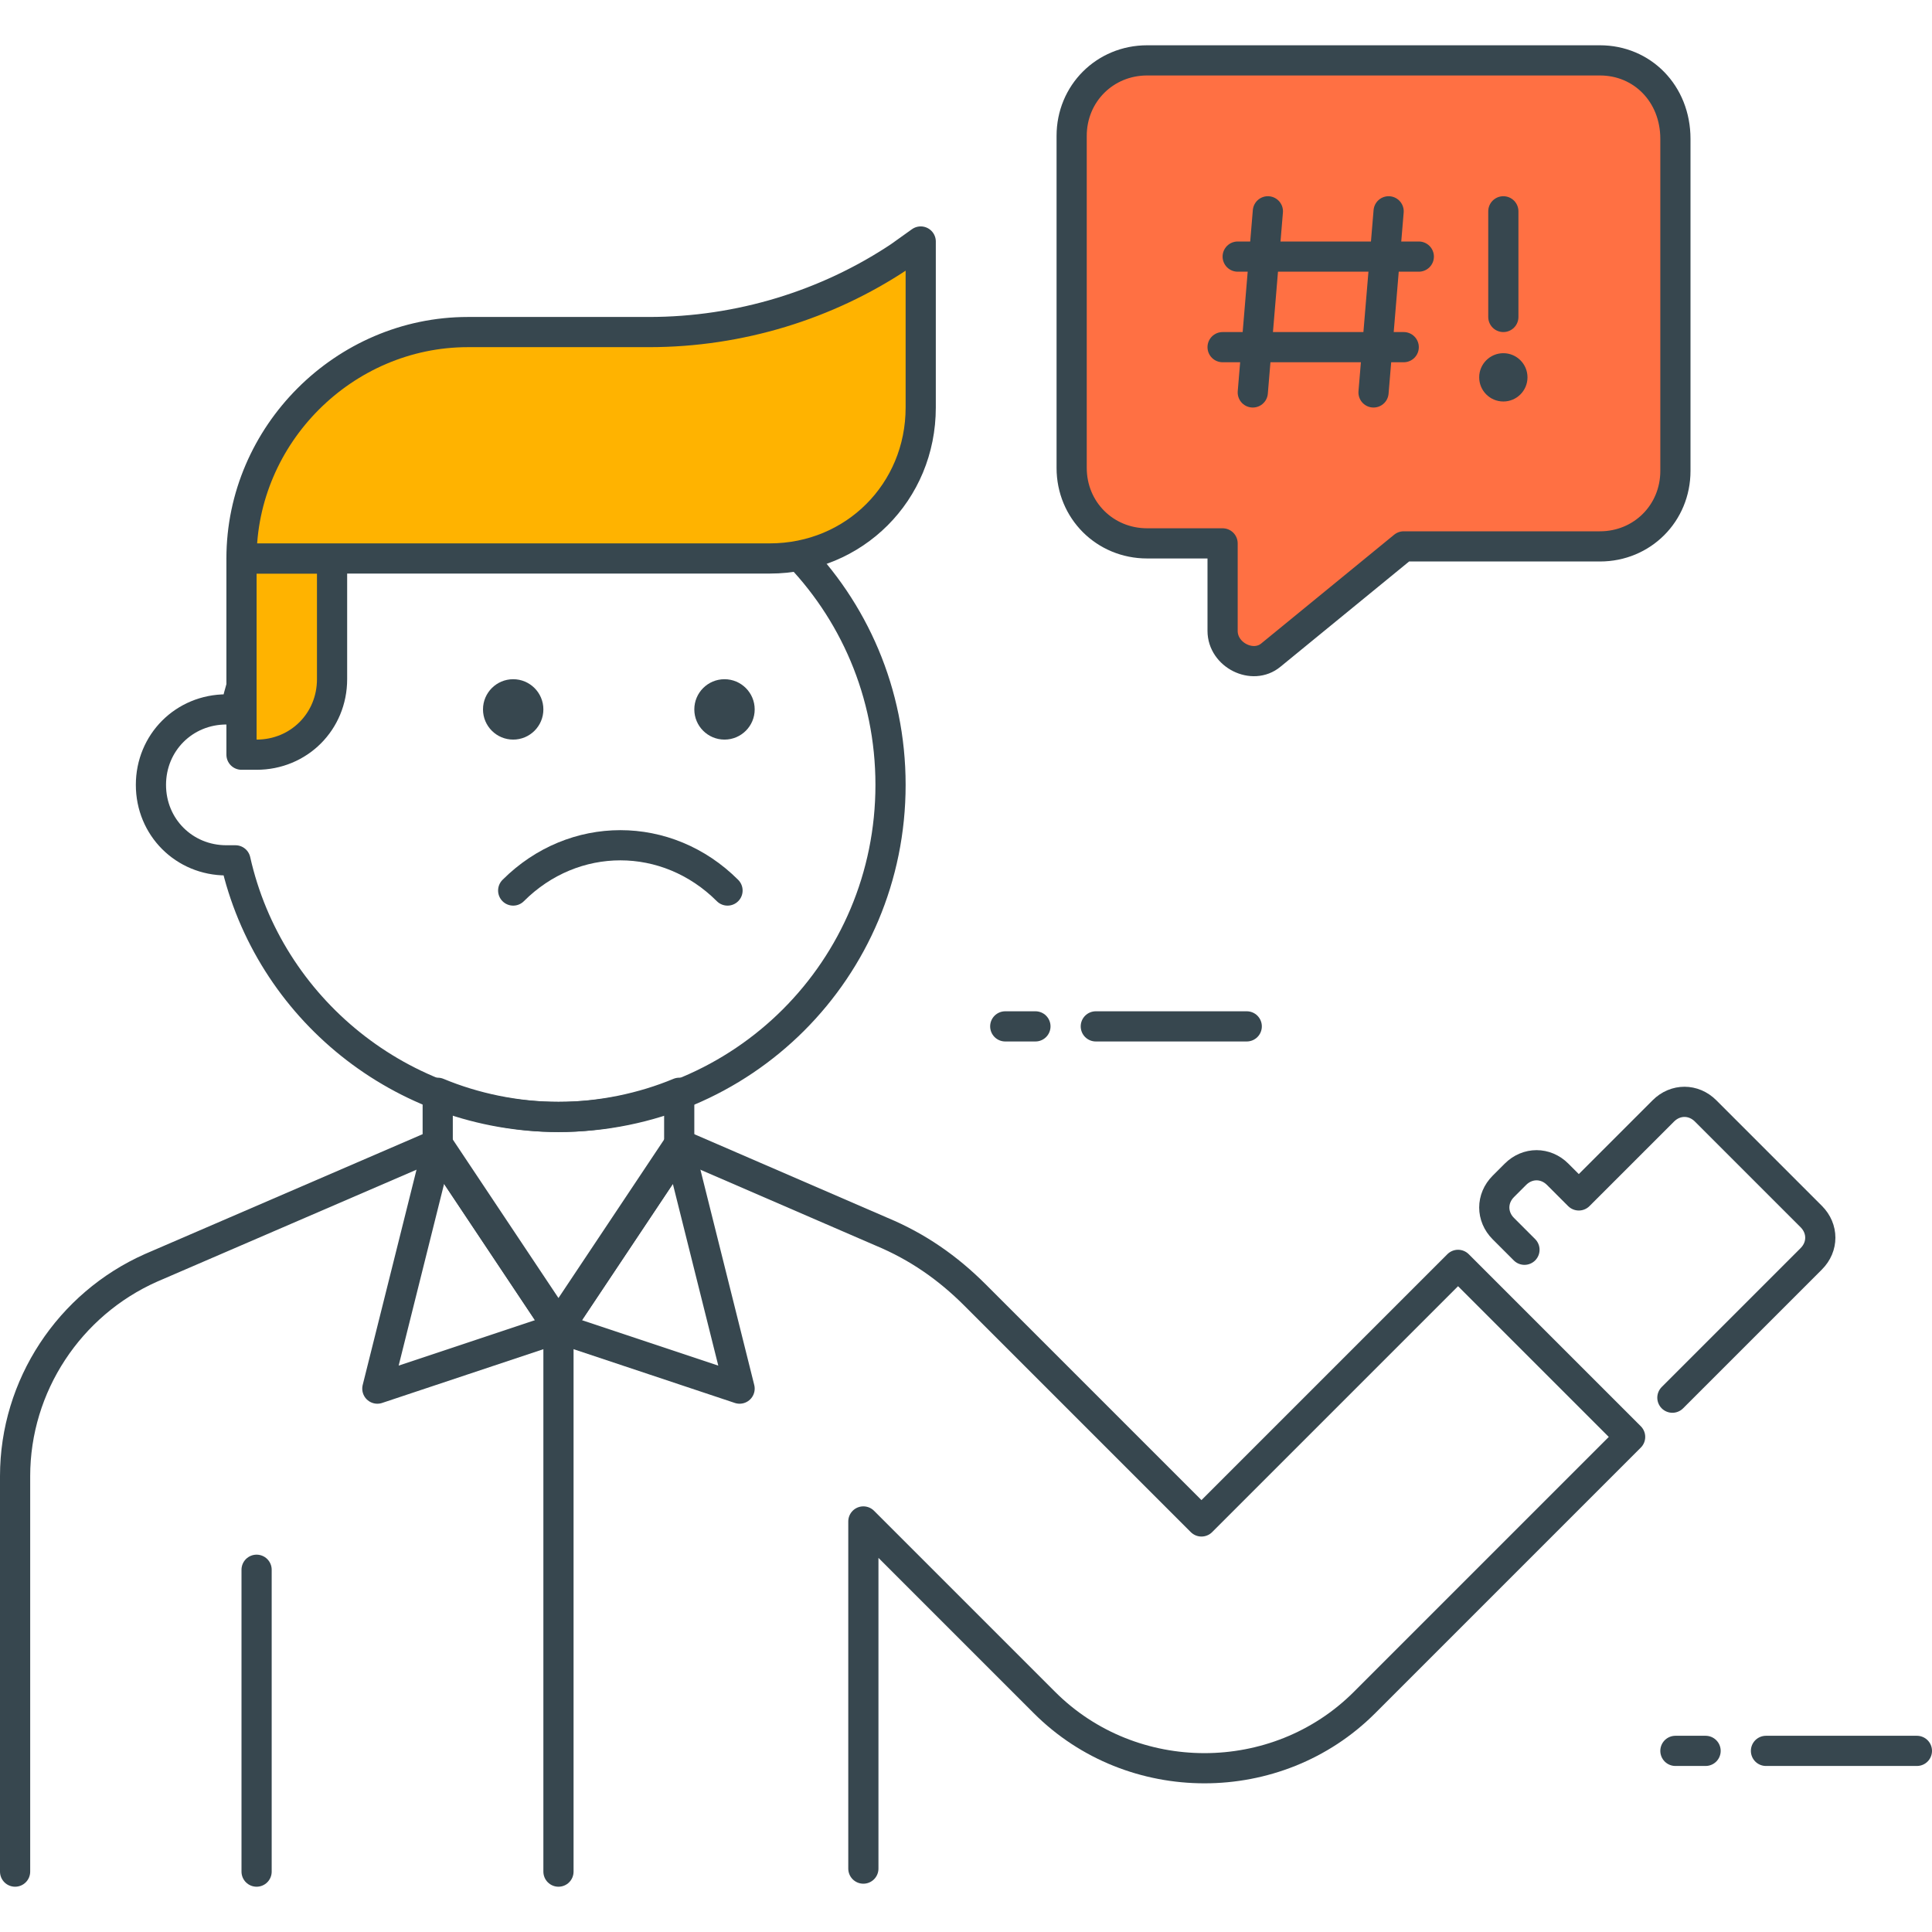 <?xml version="1.0" encoding="utf-8"?>
<!-- Generator: Adobe Illustrator 21.1.0, SVG Export Plug-In . SVG Version: 6.00 Build 0)  -->
<svg version="1.1" id="Icon_Set" xmlns="http://www.w3.org/2000/svg" xmlns:xlink="http://www.w3.org/1999/xlink" x="0px" y="0px"
	 viewBox="0 0 64 64" style="enable-background:new 0 0 64 64;" xml:space="preserve">
<style type="text/css">
	.st0{fill:none;stroke:#37474F;stroke-linecap:round;stroke-linejoin:round;stroke-miterlimit:10;}
	.st1{fill:#FFB300;stroke:#37474F;stroke-linecap:round;stroke-linejoin:round;stroke-miterlimit:10;}
	.st2{fill:#90CAF9;stroke:#37474F;stroke-linecap:round;stroke-linejoin:round;stroke-miterlimit:10;}
	.st3{fill:#FFFFFF;stroke:#37474F;stroke-linecap:round;stroke-linejoin:round;stroke-miterlimit:10;}
	.st4{fill:#FF7043;stroke:#37474F;stroke-linecap:round;stroke-linejoin:round;stroke-miterlimit:10;}
	.st5{fill:#9CCC65;stroke:#37474F;stroke-linecap:round;stroke-linejoin:round;stroke-miterlimit:10;}
	.st6{fill:#37474F;}
	.st7{fill:#37474F;stroke:#37474F;stroke-linecap:round;stroke-linejoin:round;stroke-miterlimit:10;}
	.st8{fill:none;stroke:#37474F;stroke-linecap:square;stroke-linejoin:round;stroke-miterlimit:10;}
</style>
<g id="Complain">
	<g>
		<g>
			<line class="st0" x1="63.5" y1="58" x2="58.5" y2="58"/>
			<line class="st0" x1="56.5" y1="58" x2="55.5" y2="58"/>
		</g>
		<g>
			<line class="st0" x1="41.3" y1="34" x2="36.3" y2="34"/>
			<line class="st0" x1="34.3" y1="34" x2="33.3" y2="34"/>
		</g>
		<g>
			<g>
				<path class="st0" d="M18.5,15c-5.2,0-9.6,3.6-10.7,8.5c-0.1,0-0.2,0-0.3,0C6.1,23.5,5,24.6,5,26c0,1.4,1.1,2.5,2.5,2.5
					c0.1,0,0.2,0,0.3,0c1.1,4.9,5.5,8.5,10.7,8.5c6.1,0,11-4.9,11-11S24.6,15,18.5,15z"/>
				<path class="st1" d="M8.5,25H8v-6.5h3v4C11,23.9,9.9,25,8.5,25z"/>
				<g>
					<circle class="st6" cx="24" cy="23.5" r="1"/>
					<circle class="st6" cx="17" cy="23.5" r="1"/>
				</g>
				<path class="st0" d="M17,29.5c2-2,5.1-2,7.1,0"/>
				<path class="st1" d="M25.5,18.5H8v0c0-4.1,3.4-7.5,7.5-7.5h6c3,0,5.9-0.9,8.3-2.5L30.5,8v5.5C30.5,16.3,28.3,18.5,25.5,18.5z"/>
			</g>
			<g>
				<line class="st0" x1="8.5" y1="62" x2="8.5" y2="52"/>
				<g>
					<polygon class="st0" points="12.5,46 18.5,44 14.5,38 					"/>
					<polygon class="st0" points="22.5,38 18.5,44 24.5,46 					"/>
				</g>
				<path class="st0" d="M18.5,37c-1.4,0-2.8-0.3-4-0.8V38l4,6l4-6v-1.8C21.3,36.7,19.9,37,18.5,37z"/>
				<line class="st0" x1="18.5" y1="62" x2="18.5" y2="44"/>
				<path class="st0" d="M55.4,46.3l4.6-4.6c0.4-0.4,0.4-1,0-1.4l-3.5-3.5c-0.4-0.4-1-0.4-1.4,0l-2.8,2.8l-0.7-0.7
					c-0.4-0.4-1-0.4-1.4,0l-0.4,0.4c-0.4,0.4-0.4,1,0,1.4l0.7,0.7"/>
				<g>
					<path class="st0" d="M0.5,62V48.9c0-3,1.8-5.7,4.5-6.9l9.5-4.1l4,6l4-6l6.7,2.9c1.2,0.5,2.2,1.2,3.1,2.1l7.5,7.5l8.5-8.5
						l5.7,5.7l-8.8,8.8c-2.9,2.9-7.7,2.9-10.6,0l-6-6l0,11.5"/>
				</g>
			</g>
		</g>
		<g>
			<path class="st4" d="M53,2H38c-1.4,0-2.5,1.1-2.5,2.5v11c0,1.4,1.1,2.5,2.5,2.5h2.5v2.9c0,0.8,1,1.3,1.6,0.8l4.4-3.6H53
				c1.4,0,2.5-1.1,2.5-2.5v-11C55.5,3.1,54.4,2,53,2z"/>
			<g>
				<line class="st0" x1="42" y1="7" x2="41.5" y2="13"/>
				<line class="st0" x1="46" y1="7" x2="45.5" y2="13"/>
				<line class="st0" x1="49.8" y1="7" x2="49.8" y2="10.5"/>
				<line class="st0" x1="47" y1="8.5" x2="41" y2="8.5"/>
				<line class="st0" x1="46.5" y1="11.5" x2="40.5" y2="11.5"/>
				<circle class="st6" cx="49.8" cy="12.5" r="0.8"/>
			</g>
		</g>
	</g>
</g>
</svg>

